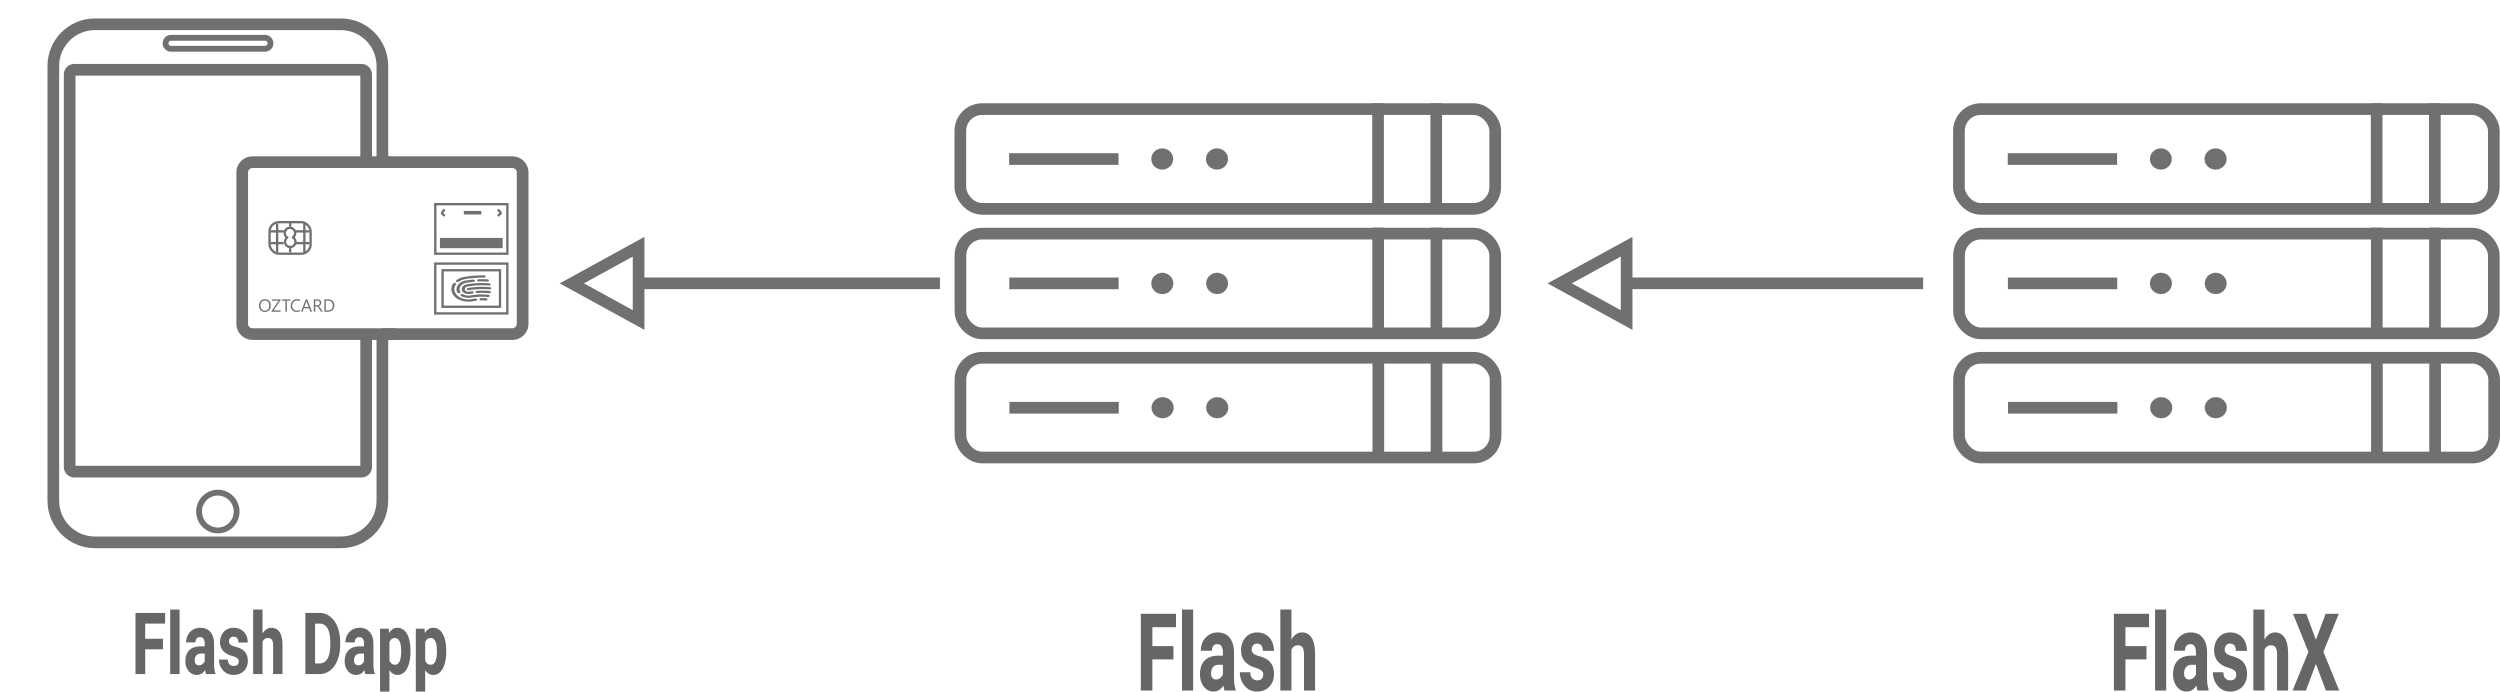 <svg xmlns="http://www.w3.org/2000/svg" width="21425" height="5926.752" viewBox="0 0 21425 5926.752">
  <g id="FlashDapp_To_FlashX" transform="translate(-1231 -6172)">
    <rect id="Rectangle_20" data-name="Rectangle 20" width="21280" height="5704" transform="translate(1231 6172)" fill="none"/>
    <g id="arrow1" transform="translate(13357.646 17556.5) rotate(180)">
      <line id="Line_21" data-name="Line 21" x2="2574.47" transform="translate(4071.5 8956.5)" fill="none" stroke="#707070" stroke-width="100"/>
      <g id="Polygon_1" data-name="Polygon 1" transform="translate(7330.146 8557.5) rotate(90)">
        <path id="Path_1" data-name="Path 1" d="M398.5,0,797,726.21H0Z" fill="none"/>
        <path id="Path_2" data-name="Path 2" d="M398.5,207.87,168.94,626.21H628.06L398.5,207.87M398.5,0,797,726.21H0Z" fill="#707070"/>
      </g>
    </g>
    <g id="Flash_Dapp" data-name="Flash Dapp" transform="translate(1638 6330)">
      <g id="Group_27" data-name="Group 27">
        <path id="Path_16" data-name="Path 16" d="M2870,2705V4133c0,197.17-159.83,357-357,357H407c-197.17,0-357-159.83-357-357V407C50,209.83,209.83,50,407,50H2513c197.17,0,357,159.83,357,357v825" fill="none" stroke="#707070" stroke-width="100"/>
        <path id="Path_17" data-name="Path 17" d="M2731,2705" fill="none" stroke="#707070" stroke-width="100"/>
        <path id="Path_18" data-name="Path 18" d="M2731,2705V3843a41,41,0,0,1-41,41H231a41,41,0,0,1-41-41V481a41,41,0,0,1,41-41H2690a41,41,0,0,1,41,41v751" fill="none" stroke="#707070" stroke-width="100"/>
        <ellipse id="Ellipse_1" data-name="Ellipse 1" cx="161" cy="162" rx="161" ry="162" transform="translate(1299 4064)" fill="none" stroke="#707070" stroke-width="50"/>
        <path id="Rectangle_3" data-name="Rectangle 3" d="M1059,166h805a47,47,0,0,1,47,47h0a47,47,0,0,1-47,47H1059a47,47,0,0,1-47-47h0a47,47,0,0,1,47-47Z" fill="none" stroke="#707070" stroke-width="50"/>
      </g>
      <g id="Group_29" data-name="Group 29">
        <g id="Rectangle_8" data-name="Rectangle 8">
          <path id="Path_19" data-name="Path 19" d="M3984,1182H1757a138,138,0,0,0-138,138.006V2617a138,138,0,0,0,138.006,138H3984a138,138,0,0,0,138-138.006V1320a138,138,0,0,0-138.006-138Z" fill="none"/>
          <path id="Path_20" data-name="Path 20" d="M2981.2,2705H1757a88,88,0,0,1-88-88V1320a88,88,0,0,1,88-88H2942.88" fill="none" stroke="#707070" stroke-width="100"/>
          <path id="Path_21" data-name="Path 21" d="M2870,1232" fill="none" stroke="#707070" stroke-width="100"/>
          <path id="Path_22" data-name="Path 22" d="M2870,1232H3984a88,88,0,0,1,88,88V2617a88,88,0,0,1-88,88H2870" fill="none" stroke="#707070" stroke-width="100"/>
        </g>
        <g id="Rectangle_9" data-name="Rectangle 9">
          <rect id="Rectangle_21" data-name="Rectangle 21" width="372" height="290" rx="90" transform="translate(1893 1736)" fill="none"/>
          <rect id="Rectangle_22" data-name="Rectangle 22" width="352" height="270" rx="80" transform="translate(1903 1746)" fill="none" stroke="#707070" stroke-width="20"/>
        </g>
        <g id="Rectangle_10" data-name="Rectangle 10">
          <rect id="Rectangle_23" data-name="Rectangle 23" width="638" height="447" transform="translate(3313 2091)" fill="none"/>
          <rect id="Rectangle_24" data-name="Rectangle 24" width="618" height="427" transform="translate(3323 2101)" fill="none" stroke="#707070" stroke-width="20"/>
        </g>
        <g id="Rectangle_11" data-name="Rectangle 11">
          <rect id="Rectangle_25" data-name="Rectangle 25" width="512" height="333" transform="translate(3376 2148)" fill="none"/>
          <rect id="Rectangle_26" data-name="Rectangle 26" width="492" height="313" transform="translate(3386 2158)" fill="none" stroke="#707070" stroke-width="20"/>
        </g>
        <g id="Path_14" data-name="Path 14">
          <path id="Path_23" data-name="Path 23" d="M3313.48,1581.62h637.792v444.5H3313.48Z" fill="none"/>
          <path id="Path_24" data-name="Path 24" d="M3333.48,1601.62v404.5h597.792v-404.5Zm-20-20h637.792v444.5H3313.48Z" fill="#707070"/>
        </g>
        <path id="Path_15" data-name="Path 15" d="M1862.6,2590.35q-22.5,0-36.045-14.831t-13.541-38.587q0-25.531,13.8-40.731t37.558-15.2q21.915,0,35.307,14.758t13.393,38.591q0,25.9-13.725,40.952T1862.6,2590.35Zm.885-98.138q-16.675,0-27.08,12.027t-10.4,31.581q0,19.554,10.146,31.47t26.453,11.917q17.415,0,27.449-11.363t10.035-31.8q0-20.957-9.74-32.393t-26.868-11.431Zm135.77-6.493-61.982,91.644h60.506v11.216h-79.027v-3.468l61.462-91.128H1923.7v-11.216h75.559Zm82.569,8.264h-30.549v94.6h-12.4v-94.6H2008.4v-11.216h73.419Zm81.609,90.169q-11.732,6.2-29.22,6.2-22.579,0-36.156-14.536t-13.577-38.148q0-25.383,15.274-41.026T2138.49,2481q15.052,0,24.94,4.353v13.208a50.578,50.578,0,0,0-25.088-6.346q-18.227,0-29.552,12.175t-11.327,32.543q0,19.332,10.589,30.806t27.781,11.474q15.938,0,27.6-7.084Zm103.451,4.427h-13.726l-11.216-29.663H2197.08l-10.552,29.663h-13.8l40.586-105.812h12.839Zm-29-40.8-16.6-45.084a43.2,43.2,0,0,1-1.623-7.084h-.3a39.451,39.451,0,0,1-1.7,7.084l-16.447,45.079Zm120.422,40.8h-14.758l-17.709-29.663a64.546,64.546,0,0,0-4.722-7.047,26.894,26.894,0,0,0-4.686-4.759,16.232,16.232,0,0,0-5.165-2.693,21.242,21.242,0,0,0-6.235-.849h-10.183v45.011h-12.4V2482.77h31.581a44.951,44.951,0,0,1,12.8,1.734,28.648,28.648,0,0,1,10.185,5.276,24.5,24.5,0,0,1,6.752,8.818,29.237,29.237,0,0,1,2.435,12.359,29.735,29.735,0,0,1-1.66,10.146,26.5,26.5,0,0,1-4.722,8.227,28.627,28.627,0,0,1-7.379,6.161,37.668,37.668,0,0,1-9.7,3.948v.3a22.329,22.329,0,0,1,4.612,2.693,25.314,25.314,0,0,1,3.726,3.579,47.313,47.313,0,0,1,3.5,4.686q1.734,2.618,3.874,6.087Zm-63.458-94.6v38.37h16.824a25.512,25.512,0,0,0,8.6-1.4,19.882,19.882,0,0,0,6.825-4.021,18.237,18.237,0,0,0,4.5-6.42,21.491,21.491,0,0,0,1.623-8.522q0-8.485-5.5-13.245t-15.9-4.759Zm77.994,94.6V2482.77h29.22q55.93,0,55.931,51.578,0,24.5-15.532,39.366t-41.579,14.868Zm12.4-94.6v83.38h15.791q20.808,0,32.393-11.142t11.585-31.581q0-40.657-43.24-40.657Z" transform="translate(0 -75)" fill="#707070"/>
        <rect id="Rectangle_13" data-name="Rectangle 13" width="538" height="88" transform="translate(3363 1881)" fill="#707070"/>
        <g id="Group_26" data-name="Group 26">
          <g id="Group_2" data-name="Group 2">
            <line id="Line_10" data-name="Line 10" x1="24.744" y2="29.163" transform="translate(3378.598 1636.687)" fill="none" stroke="#707070" stroke-width="20"/>
            <line id="Line_11" data-name="Line 11" x1="28.279" y1="29.605" transform="translate(3375.063 1663.64)" fill="none" stroke="#707070" stroke-width="20"/>
          </g>
          <g id="Group_3" data-name="Group 3">
            <line id="Line_10-2" data-name="Line 10-2" x2="26.732" y2="29.163" transform="translate(3859.783 1636.687)" fill="none" stroke="#707070" stroke-width="20"/>
            <line id="Line_11-2" data-name="Line 11-2" y1="29.605" x2="30.267" transform="translate(3859.783 1663.64)" fill="none" stroke="#707070" stroke-width="20"/>
          </g>
          <rect id="Rectangle_14" data-name="Rectangle 14" width="149.997" height="30.487" transform="translate(3567.875 1649.908)" fill="#707070"/>
        </g>
        <line id="Line_12" data-name="Line 12" y2="248.325" transform="translate(1967.848 1756.873)" fill="none" stroke="#707070" stroke-width="20"/>
        <line id="Line_13" data-name="Line 13" x1="0.442" y2="36.674" transform="translate(2079.639 1968.524)" fill="none" stroke="#707070" stroke-width="20"/>
        <line id="Line_14" data-name="Line 14" y2="248.325" transform="translate(2201.149 1756.873)" fill="none" stroke="#707070" stroke-width="20"/>
        <line id="Line_15" data-name="Line 15" x1="114.883" transform="translate(1910.849 1824.919)" fill="none" stroke="#707070" stroke-width="20"/>
        <g id="Union_1" data-name="Union 1">
          <path id="Path_25" data-name="Path 25" d="M2025.67,1914.73a53.857,53.857,0,0,1,14.081-36.36,54.657,54.657,0,1,1,78.506-2.735,54.466,54.466,0,1,1-92.587,39.1Z" fill="none"/>
          <path id="Path_26" data-name="Path 26" d="M2080.33,1949a34.511,34.511,0,0,0,34.67-34.27,33.814,33.814,0,0,0-10.57-24.639l-14.1-13.481,13.124-14.43a33.979,33.979,0,0,0,8.877-22.9,34.668,34.668,0,1,0-69.336,0,33.813,33.813,0,0,0,10.572,24.639l14.1,13.482-13.124,14.43a33.977,33.977,0,0,0-8.876,22.9A34.511,34.511,0,0,0,2080.33,1949Zm0,20a54.471,54.471,0,0,1-54.666-54.274,53.854,53.854,0,0,1,14.08-36.359,54.658,54.658,0,1,1,78.506-2.734,53.928,53.928,0,0,1,16.75,39.1A54.471,54.471,0,0,1,2080.33,1969Z" fill="#707070"/>
        </g>
        <line id="Line_17" data-name="Line 17" x1="0.442" y2="36.674" transform="translate(2079.639 1748.036)" fill="none" stroke="#707070" stroke-width="20"/>
        <line id="Line_18" data-name="Line 18" x1="124.604" transform="translate(2122.057 1824.919)" fill="none" stroke="#707070" stroke-width="20"/>
        <line id="Line_19" data-name="Line 19" x1="114.883" transform="translate(1908.639 1925.663)" fill="none" stroke="#707070" stroke-width="20"/>
        <line id="Line_20" data-name="Line 20" x1="124.604" transform="translate(2122.057 1925.663)" fill="none" stroke="#707070" stroke-width="20"/>
        <g id="fingerprint">
          <g id="Group_31" data-name="Group 31">
            <g id="Calque_2" data-name="Calque 2">
              <path id="Path_13" data-name="Path 13" d="M3593.71,2321.88c2.163,5.525,9.16,8.727,16.008,7.326a668.052,668.052,0,0,1,178.573-6.769c6.91.973,13.523-2.708,14.994-8.346a5.8,5.8,0,0,0,0-1.391c-.524-4.932-5.278-8.842-11.274-9.273a702.173,702.173,0,0,0-188.268,6.677,12.632,12.632,0,0,0-8.088,4.118,8.551,8.551,0,0,0-1.945,7.659Zm74.856,22.719c1.154,5.647,7.525,9.536,14.43,8.81a574.867,574.867,0,0,1,102.138,1.855c6.913,1.034,13.584-2.61,15.106-8.253a5.941,5.941,0,0,0,0-1.484c-.524-4.932-5.278-8.842-11.274-9.273a612.215,612.215,0,0,0-108.564-1.947c-6.7.2-11.967,4.78-11.839,10.292Zm-117.7-15.394c3.8,11.338,13.089,20.894,25.7,26.429a75.042,75.042,0,0,0,43.4,5.378c7.328-1.3,14.543-2.411,21.871-3.338a12.825,12.825,0,0,0,8.192-3.868,8.638,8.638,0,0,0,2.292-7.538c-1.724-5.622-8.555-9.108-15.445-7.882-7.666,1.02-15.332,2.226-22.547,3.524a40.277,40.277,0,0,1-23.336-2.875c-6.8-3-11.817-8.159-13.866-14.281a19.714,19.714,0,0,1,4.425-17.806c4.4-5.179,11.2-8.635,18.8-9.55a716.281,716.281,0,0,1,182.518-8.16c6.923.8,13.4-2.984,14.768-8.624v-1.205c-.56-5.1-5.623-9.061-11.837-9.273a753.867,753.867,0,0,0-191.65,8.531c-14.048,1.7-26.641,8.078-34.819,17.631s-11.242,21.447-8.465,32.908Zm9.47,33.94c-5.881-3.328-13.837-2.618-18.714,1.669a8.2,8.2,0,0,0-2.612,7.279,9.25,9.25,0,0,0,4.868,6.446,103.525,103.525,0,0,0,9.244,4.822c23.428,10.623,50.736,13.917,76.885,9.273a544.621,544.621,0,0,1,144.752-5.289c6.918.869,13.473-2.819,14.994-8.439v-1.3c-.3-5.1-5.1-9.238-11.274-9.737A581.445,581.445,0,0,0,3623.8,2373.9a97.574,97.574,0,0,1-56.368-7.048,49.916,49.916,0,0,1-7.441-3.709Zm121.417-117.862c.769,5.687,6.942,9.815,13.866,9.273,24.387-.931,48.819-.652,73.165.835,7.054.654,13.436-3.479,14.317-9.273v-.835c-.679-5.193-5.94-9.163-12.288-9.273q-38.213-2.229-76.547-.835c-6.826,0-12.392,4.5-12.514,10.109Zm-18.15,2.411a4.327,4.327,0,0,0,0-1.206c-1.366-5.63-7.867-9.385-14.768-8.531-21.645,1.947-43.516,4.915-64.936,8.531-44.094,6.207-76.956,36.868-78.915,73.63a54.124,54.124,0,0,0,2.593,16.414,58.992,58.992,0,0,0,5.75,12.982c3.383,5.124,10.921,7.324,17.474,5.1a10.825,10.825,0,0,0,7.04-5.145,7.8,7.8,0,0,0-.163-7.745,44.9,44.9,0,0,1-4.284-9.273,39.162,39.162,0,0,1-1.8-11.962c1.371-27.172,25.6-49.879,58.171-54.526a595.188,595.188,0,0,1,62.568-8.439c6.213-.5,11.023-4.7,11.274-9.83Zm-90.193-33.012c-25.665,4.346-49.5,14.163-69.1,28.468a8.245,8.245,0,0,0,0,13.91,17.128,17.128,0,0,0,18.94.464c16-11.668,35.43-19.691,56.36-23.279a864.17,864.17,0,0,1,161.551-12.612c7.092.566,13.5-3.49,14.656-9.273h0c-.406-5.815-6.212-10.388-13.3-10.475a899.906,899.906,0,0,0-169.1,12.8Zm108.9,195.85a6.557,6.557,0,0,0,0-1.484c-1.573-5.614-8.206-9.237-15.107-8.253q-16.909,1.808-33.821,4.729c-30.711,5.33-62.729,1.379-90.188-11.128-26.183-11.478-45.439-31.344-53.211-54.9-6.114-19.994-2.6-41.157,9.808-59.07a7.839,7.839,0,0,0,.949-7.563,10.241,10.241,0,0,0-6.247-5.6c-6.426-2.43-14.045-.565-17.812,4.358-15.211,21.924-19.533,47.842-12.056,72.329,9.623,28.749,33.127,53.007,65.048,67.138,33.535,15.181,72.594,19.921,110.03,13.353,10.6-1.762,21.081-3.246,31.34-4.358,6.114-.45,10.907-4.511,11.273-9.551Zm20.292-2.967h0c0,5.121,5.047,9.273,11.274,9.273,14.139-.4,28.295-.085,42.389.927,6.9.833,13.331-3.052,14.43-8.717a3.1,3.1,0,0,0,0-1.02,8.4,8.4,0,0,0-3.1-6.859,12.558,12.558,0,0,0-8.178-2.878,459.04,459.04,0,0,0-46.785-1.02,12.1,12.1,0,0,0-7.622,3.423,8.161,8.161,0,0,0-2.4,6.87Z" fill="#707070"/>
            </g>
          </g>
        </g>
      </g>
    </g>
    <g id="Flash" transform="translate(-9959 5452)">
      <g id="Rectangle_4" data-name="Rectangle 4" transform="translate(19370 1605)" fill="none" stroke="#707070" stroke-width="100">
        <rect width="4684" height="955" rx="237" stroke="none"/>
        <rect x="50" y="50" width="4584" height="855" rx="187" fill="none"/>
      </g>
      <line id="Line_1" data-name="Line 1" x2="937.037" transform="translate(19838.518 2082.94)" fill="none" stroke="#707070" stroke-width="100"/>
      <g id="Ellipse_2" data-name="Ellipse 2" transform="translate(21057 1992)" fill="#707070" stroke="#707070" stroke-width="1">
        <ellipse cx="93.5" cy="90.5" rx="93.5" ry="90.5" stroke="none"/>
        <ellipse cx="93.5" cy="90.5" rx="93" ry="90" fill="none"/>
      </g>
      <g id="Ellipse_3" data-name="Ellipse 3" transform="translate(21525 1992)" fill="#707070" stroke="#707070" stroke-width="1">
        <ellipse cx="94.5" cy="90.5" rx="94.5" ry="90.5" stroke="none"/>
        <ellipse cx="94.5" cy="90.5" rx="94" ry="90" fill="none"/>
      </g>
      <line id="Line_2" data-name="Line 2" y2="869.419" transform="translate(22999.904 1605.48)" fill="none" stroke="#707070" stroke-width="100"/>
      <line id="Line_3" data-name="Line 3" y2="869.419" transform="translate(23498.602 1605.48)" fill="none" stroke="#707070" stroke-width="100"/>
      <g id="Rectangle_5" data-name="Rectangle 5" transform="translate(19371 2672)" fill="none" stroke="#707070" stroke-width="100">
        <rect width="4683" height="955" rx="237" stroke="none"/>
        <rect x="50" y="50" width="4583" height="855" rx="187" fill="none"/>
      </g>
      <line id="Line_4" data-name="Line 4" x2="937.037" transform="translate(19839.629 3148.655)" fill="none" stroke="#707070" stroke-width="100"/>
      <g id="Ellipse_4" data-name="Ellipse 4" transform="translate(21057 3058)" fill="#707070" stroke="#707070" stroke-width="1">
        <ellipse cx="94" cy="91" rx="94" ry="91" stroke="none"/>
        <ellipse cx="94" cy="91" rx="93.5" ry="90.5" fill="none"/>
      </g>
      <g id="Ellipse_5" data-name="Ellipse 5" transform="translate(21527 3058)" fill="#707070" stroke="#707070" stroke-width="1">
        <ellipse cx="93.5" cy="91" rx="93.5" ry="91" stroke="none"/>
        <ellipse cx="93.5" cy="91" rx="93" ry="90.5" fill="none"/>
      </g>
      <line id="Line_5" data-name="Line 5" y2="869.419" transform="translate(23001.018 2671.194)" fill="none" stroke="#707070" stroke-width="100"/>
      <line id="Line_6" data-name="Line 6" y2="869.419" transform="translate(23499.713 2671.194)" fill="none" stroke="#707070" stroke-width="100"/>
      <g id="Rectangle_6" data-name="Rectangle 6" transform="translate(19371 3736)" fill="none" stroke="#707070" stroke-width="100">
        <rect width="4686" height="955" rx="237" stroke="none"/>
        <rect x="50" y="50" width="4586" height="855" rx="187" fill="none"/>
      </g>
      <line id="Line_7" data-name="Line 7" x2="937.037" transform="translate(19840.742 4214.368)" fill="none" stroke="#707070" stroke-width="100"/>
      <g id="Ellipse_6" data-name="Ellipse 6" transform="translate(21059 4124)" fill="#707070" stroke="#707070" stroke-width="1">
        <ellipse cx="94.5" cy="90" rx="94.5" ry="90" stroke="none"/>
        <ellipse cx="94.5" cy="90" rx="94" ry="89.5" fill="none"/>
      </g>
      <g id="Ellipse_7" data-name="Ellipse 7" transform="translate(21527 4124)" fill="#707070" stroke="#707070" stroke-width="1">
        <ellipse cx="94.5" cy="90" rx="94.5" ry="90" stroke="none"/>
        <ellipse cx="94.5" cy="90" rx="94" ry="89.5" fill="none"/>
      </g>
      <line id="Line_8" data-name="Line 8" y2="869.419" transform="translate(23002.127 3736.908)" fill="none" stroke="#707070" stroke-width="100"/>
      <line id="Line_9" data-name="Line 9" y2="869.419" transform="translate(23500.826 3736.908)" fill="none" stroke="#707070" stroke-width="100"/>
    </g>
    <g id="arrow" transform="translate(21783.68 17556.5) rotate(180)">
      <line id="Line_21-2" data-name="Line 21" x2="2580.44" transform="translate(4071.5 8956.5)" fill="none" stroke="#707070" stroke-width="100"/>
      <g id="Polygon_1-2" data-name="Polygon 1" transform="translate(7290.434 8557.5) rotate(90)">
        <path id="Path_3" data-name="Path 3" d="M398.5,0,797,727.894H0Z" fill="none"/>
        <path id="Path_4" data-name="Path 4" d="M398.5,208.241,168.752,627.894h459.5L398.5,208.241M398.5,0,797,727.894H0Z" fill="#707070"/>
      </g>
    </g>
    <path id="Path_31" data-name="Path 31" d="M-1032.79-224V-94.4h152.268V-3.675H-1032.79V208.734h-83.442V-315.449h254.046V-224ZM-818.6,208.738V-344.25h80.519V208.734Zm376.021-96.124q0,33.121,2.923,53.642a177.615,177.615,0,0,0,8.769,36.362v6.12H-511.41q-5.315-14.041-7.706-34.922-27.371,42.122-72.015,42.122a86.218,86.218,0,0,1-49.427-15.121q-22.322-15.121-35.21-41.762t-12.888-60.123q0-61.563,33.749-94.864t99.386-33.3h32.686V-51.2q0-27-10.1-41.942t-30.294-14.941q-18.336,0-28.567,11.7t-10.231,33.3H-682.28q0-34.921,15.28-63.363a114.1,114.1,0,0,1,43.315-45Q-595.653-188-558.981-188q34.015,0,60.323,15.481t41.19,46.442q14.881,30.961,14.881,75.6ZM-573.065,133.49a49.017,49.017,0,0,0,30.826-10.26,60.512,60.512,0,0,0,19.4-25.021V33.046H-553.4q-27.9,0-41.588,16.381t-13.686,42.662q0,18.361,9.7,29.881T-573.065,133.49Zm283.543-80.643Q-391.565,23.326-391.565-66.318q0-33.121,13.951-60.843a109.635,109.635,0,0,1,40.259-44.282Q-311.046-188-275.969-188q36.938,0,64.575,16.021a108.247,108.247,0,0,1,42.518,44.642Q-153.995-98.72-153.995-62h-80.253q0-23.4-10.364-36.542t-31.623-13.141q-17.539,0-28.035,11.16t-10.5,28.8q0,16.921,11.825,27.361t40.259,17.641q34.015,8.64,57.665,22.5a102.2,102.2,0,0,1,37.6,38.342Q-153.47,58.6-153.47,96.4q0,34.2-15.014,61.383a107.713,107.713,0,0,1-42.784,42.662q-27.77,15.481-64.442,15.481-38.8,0-67.1-19.261a125.62,125.62,0,0,1-43.05-49.5,142.031,142.031,0,0,1-14.749-63h75.736q.8,28.081,14.881,41.582t36.14,13.5q20.462,0,31.49-10.62t11.028-28.621q0-11.16-4.916-18.9t-17.53-14.582q-12.62-6.841-35.741-13.681ZM48.233-188q45.176,0,70.288,36.362T143.633-35.357v244.09H63.38V-36.077q0-35.281-11.028-49.682t-33.616-14.4q-32.154,0-46.239,31.681V208.734h-80.253V-344.25H-27.5v205.209Q-13.153-162.8,6.113-175.4A75.409,75.409,0,0,1,48.233-188ZM460.394-315.449q51.819,0,92.079,31.5t62.847,88.564q22.588,57.062,22.588,130.506v23.041q0,73.8-22.588,130.686t-62.98,88.384q-40.392,31.5-92.477,31.5H339.748V-315.449ZM553.137-65.6q0-77.763-23.651-118.085T460.394-224h-37.2V117.65h36.672q45.441,0,69.358-40.862T553.137-41.837ZM922.779,112.609q0,33.121,2.923,53.642a177.611,177.611,0,0,0,8.769,36.362v6.12H853.953q-5.315-14.041-7.706-34.922-27.371,42.122-72.015,42.122a86.218,86.218,0,0,1-49.432-15.12q-22.322-15.121-35.21-41.762T676.705,98.929q0-61.563,33.749-94.864t99.386-33.3h32.686V-51.2q0-27-10.1-41.942T802.134-108.08q-18.336,0-28.567,11.7t-10.231,33.3H683.083q0-34.921,15.28-63.363a114.1,114.1,0,0,1,43.315-45Q769.714-188,806.386-188q34.015,0,60.323,15.481t41.19,46.442q14.881,30.961,14.881,75.6ZM792.3,133.49a49.017,49.017,0,0,0,30.826-10.26,60.512,60.512,0,0,0,19.4-25.021V33.046h-30.56q-27.9,0-41.588,16.381T756.693,92.089q0,18.361,9.7,29.881T792.3,133.49ZM1128.46-188q35.875,0,61.12,24.481t38.134,68.943Q1240.6-50.117,1240.6,9.645V17.2q0,57.242-13.021,102.424t-38.134,70.743q-25.112,25.561-60.456,25.561-41.987,0-68.826-41.042V358.5h-80.25V-180.8h74.407l2.923,37.442Q1084.35-188,1128.46-188ZM1160.62,9.645q0-50.4-12.755-80.1t-40.127-29.7q-34.812,0-47.567,36V91.009q13.287,37.442,48.1,37.442,27.371,0,39.861-30.6t12.49-80.643ZM1434.86-188q35.875,0,61.12,24.481t38.134,68.943Q1547-50.117,1547,9.645V17.2q0,57.242-13.021,102.424t-38.134,70.743q-25.112,25.561-60.456,25.561-41.987,0-68.826-41.042V358.5H1286.31V-180.8h74.407l2.923,37.442Q1390.75-188,1434.86-188ZM1467.01,9.645q0-50.4-12.756-80.1t-40.126-29.7q-34.812,0-47.567,36V91.009q13.287,37.442,48.1,37.442,27.371,0,39.861-30.6t12.49-80.643Z" transform="translate(3508.234 11740.25)" fill="#666"/>
    <path id="Path_32" data-name="Path 32" d="M-429.9-193.4V-30.81h180.5V83H-429.9V349.467h-98.911V-308.119h301.142V-193.4Zm253.892,542.87V-344.25h95.446V349.467ZM269.717,228.88q0,41.551,3.465,67.294a233.637,233.637,0,0,0,10.4,45.616v7.678H188.131q-6.3-17.614-9.135-43.809Q146.551,358.5,93.631,358.5a98.28,98.28,0,0,1-58.59-18.969Q8.58,320.562-6.7,287.141t-15.278-75.424q0-77.23,40.005-119.007T135.841,50.934h38.745V23.384q0-33.873-11.97-52.616t-35.91-18.743q-21.735,0-33.863,14.678T80.716,8.48H-14.415q0-43.809,18.113-79.488a139.9,139.9,0,0,1,51.345-56.455q33.233-20.775,76.7-20.775,40.32,0,71.506,19.42t48.825,58.261q17.64,38.841,17.64,94.844Zm-154.666,26.2a56.045,56.045,0,0,0,36.54-12.872,75.509,75.509,0,0,0,23-31.389V129.067h-36.23q-33.075,0-49.3,20.55T72.84,203.136q0,23.034,11.5,37.486t30.711,14.453ZM451.158,153.908Q330.2,116.873,330.2,4.415q0-41.551,16.538-76.327a135.057,135.057,0,0,1,47.723-55.552q31.185-20.775,72.766-20.775,43.785,0,76.546,20.1t50.4,56q17.64,35.905,17.64,81.972H516.679q0-29.357-12.285-45.841T466.908-52.491q-20.79,0-33.233,14T421.233-2.359q0,21.227,14.018,34.325T482.973,54.1q40.32,10.839,68.355,28.227t44.573,48.1q16.538,30.711,16.538,78.134,0,42.906-17.8,77a131.632,131.632,0,0,1-50.715,53.519q-32.918,19.42-76.388,19.42-45.99,0-79.538-24.163a155.319,155.319,0,0,1-51.03-62.1A186.762,186.762,0,0,1,319.487,193.2h89.776q.945,35.228,17.64,52.164t42.84,16.936q24.255,0,37.328-13.323t13.073-35.9q0-14-5.828-23.711t-20.79-18.291Q478.563,162.489,451.158,153.908ZM851.526-148.239q53.55,0,83.318,45.616T964.612,43.256V349.467H869.481V42.353q0-44.261-13.073-62.326T816.561-38.039q-38.115,0-54.81,39.744V349.467H666.62V-344.25h95.13V-86.816q17.01-29.808,39.848-45.615a85.9,85.9,0,0,1,49.928-15.808Z" transform="translate(11536.813 11740.25)" fill="#666"/>
    <path id="Path_33" data-name="Path 33" d="M-576.03-193.4V-30.81h180.5V83h-180.5V349.467h-98.911V-308.119H-373.8V-193.4Zm253.892,542.87V-344.25h95.446V349.467ZM123.59,228.88q0,41.551,3.465,67.294a233.634,233.634,0,0,0,10.4,45.616v7.678H42q-6.3-17.614-9.135-43.809Q.424,358.5-52.5,358.5a98.28,98.28,0,0,1-58.59-18.969q-26.46-18.969-41.738-52.39T-168.1,211.717q0-77.23,40.005-119.007T-10.286,50.934H28.459V23.384q0-33.873-11.97-52.616t-35.91-18.743q-21.735,0-33.863,14.678T-65.411,8.48h-95.131q0-43.809,18.113-79.488a139.906,139.906,0,0,1,51.345-56.455q33.233-20.775,76.7-20.775,40.32,0,71.5,19.42T105.95-70.557q17.64,38.841,17.64,94.844Zm-154.666,26.2A56.045,56.045,0,0,0,5.464,242.2a75.509,75.509,0,0,0,23-31.389V129.067H-7.766q-33.075,0-49.3,20.55t-16.223,53.519q0,23.034,11.5,37.486t30.713,14.453ZM305.031,153.908Q184.07,116.873,184.07,4.415q0-41.551,16.538-76.327a135.057,135.057,0,0,1,47.723-55.552q31.185-20.775,72.766-20.775,43.785,0,76.546,20.1t50.4,56q17.64,35.905,17.64,81.972H370.552q0-29.357-12.285-45.841T320.781-52.491q-20.79,0-33.233,14T275.106-2.359q0,21.227,14.018,34.325T336.846,54.1q40.32,10.839,68.356,28.227t44.573,48.1q16.538,30.711,16.538,78.134,0,42.906-17.8,77A131.632,131.632,0,0,1,397.8,339.08q-32.918,19.42-76.388,19.42-45.99,0-79.538-24.163a155.32,155.32,0,0,1-51.03-62.1A186.763,186.763,0,0,1,173.36,193.2h89.776q.945,35.228,17.64,52.164t42.84,16.936q24.255,0,37.328-13.323t13.073-35.9q0-14-5.828-23.711T347.4,171.07Q332.436,162.489,305.031,153.908ZM705.4-148.239q53.55,0,83.318,45.616T818.485,43.256V349.467H723.354V42.353q0-44.261-13.073-62.326T670.434-38.039q-38.115,0-54.81,39.744V349.467H520.493V-344.25h95.131V-86.816q17.01-29.808,39.848-45.615A85.9,85.9,0,0,1,705.4-148.239Zm434.073-159.88h113.086L1120.57,17.964l135.451,331.5H1141.68l-85.366-227.626L970.946,349.467H856.6l135.451-331.5L860.065-308.119h113.4l82.846,223.561Z" transform="translate(20021.941 11740.25)" fill="#666"/>
    <g id="FlashX" transform="translate(-1401 5452)">
      <g id="Rectangle_4-2" data-name="Rectangle 4" transform="translate(19370 1605)" fill="none" stroke="#707070" stroke-width="100">
        <rect width="4684" height="955" rx="237" stroke="none"/>
        <rect x="50" y="50" width="4584" height="855" rx="187" fill="none"/>
      </g>
      <line id="Line_1-2" data-name="Line 1" x2="937.037" transform="translate(19838.518 2082.94)" fill="none" stroke="#707070" stroke-width="100"/>
      <g id="Ellipse_2-2" data-name="Ellipse 2" transform="translate(21057 1992)" fill="#707070" stroke="#707070" stroke-width="1">
        <ellipse cx="93.5" cy="90.5" rx="93.5" ry="90.5" stroke="none"/>
        <ellipse cx="93.5" cy="90.5" rx="93" ry="90" fill="none"/>
      </g>
      <g id="Ellipse_3-2" data-name="Ellipse 3" transform="translate(21525 1992)" fill="#707070" stroke="#707070" stroke-width="1">
        <ellipse cx="94.5" cy="90.5" rx="94.5" ry="90.5" stroke="none"/>
        <ellipse cx="94.5" cy="90.5" rx="94" ry="90" fill="none"/>
      </g>
      <line id="Line_2-2" data-name="Line 2" y2="869.419" transform="translate(22999.904 1605.48)" fill="none" stroke="#707070" stroke-width="100"/>
      <line id="Line_3-2" data-name="Line 3" y2="869.419" transform="translate(23498.602 1605.48)" fill="none" stroke="#707070" stroke-width="100"/>
      <g id="Rectangle_5-2" data-name="Rectangle 5" transform="translate(19371 2672)" fill="none" stroke="#707070" stroke-width="100">
        <rect width="4683" height="955" rx="237" stroke="none"/>
        <rect x="50" y="50" width="4583" height="855" rx="187" fill="none"/>
      </g>
      <line id="Line_4-2" data-name="Line 4" x2="937.037" transform="translate(19839.629 3148.655)" fill="none" stroke="#707070" stroke-width="100"/>
      <g id="Ellipse_4-2" data-name="Ellipse 4" transform="translate(21057 3058)" fill="#707070" stroke="#707070" stroke-width="1">
        <ellipse cx="94" cy="91" rx="94" ry="91" stroke="none"/>
        <ellipse cx="94" cy="91" rx="93.5" ry="90.5" fill="none"/>
      </g>
      <g id="Ellipse_5-2" data-name="Ellipse 5" transform="translate(21527 3058)" fill="#707070" stroke="#707070" stroke-width="1">
        <ellipse cx="93.5" cy="91" rx="93.5" ry="91" stroke="none"/>
        <ellipse cx="93.5" cy="91" rx="93" ry="90.5" fill="none"/>
      </g>
      <line id="Line_5-2" data-name="Line 5" y2="869.419" transform="translate(23001.018 2671.194)" fill="none" stroke="#707070" stroke-width="100"/>
      <line id="Line_6-2" data-name="Line 6" y2="869.419" transform="translate(23499.713 2671.194)" fill="none" stroke="#707070" stroke-width="100"/>
      <g id="Rectangle_6-2" data-name="Rectangle 6" transform="translate(19371 3736)" fill="none" stroke="#707070" stroke-width="100">
        <rect width="4686" height="955" rx="237" stroke="none"/>
        <rect x="50" y="50" width="4586" height="855" rx="187" fill="none"/>
      </g>
      <line id="Line_7-2" data-name="Line 7" x2="937.037" transform="translate(19840.742 4214.368)" fill="none" stroke="#707070" stroke-width="100"/>
      <g id="Ellipse_6-2" data-name="Ellipse 6" transform="translate(21059 4124)" fill="#707070" stroke="#707070" stroke-width="1">
        <ellipse cx="94.5" cy="90" rx="94.5" ry="90" stroke="none"/>
        <ellipse cx="94.5" cy="90" rx="94" ry="89.5" fill="none"/>
      </g>
      <g id="Ellipse_7-2" data-name="Ellipse 7" transform="translate(21527 4124)" fill="#707070" stroke="#707070" stroke-width="1">
        <ellipse cx="94.5" cy="90" rx="94.5" ry="90" stroke="none"/>
        <ellipse cx="94.5" cy="90" rx="94" ry="89.5" fill="none"/>
      </g>
      <line id="Line_8-2" data-name="Line 8" y2="869.419" transform="translate(23002.127 3736.908)" fill="none" stroke="#707070" stroke-width="100"/>
      <line id="Line_9-2" data-name="Line 9" y2="869.419" transform="translate(23500.826 3736.908)" fill="none" stroke="#707070" stroke-width="100"/>
    </g>
  </g>
</svg>
